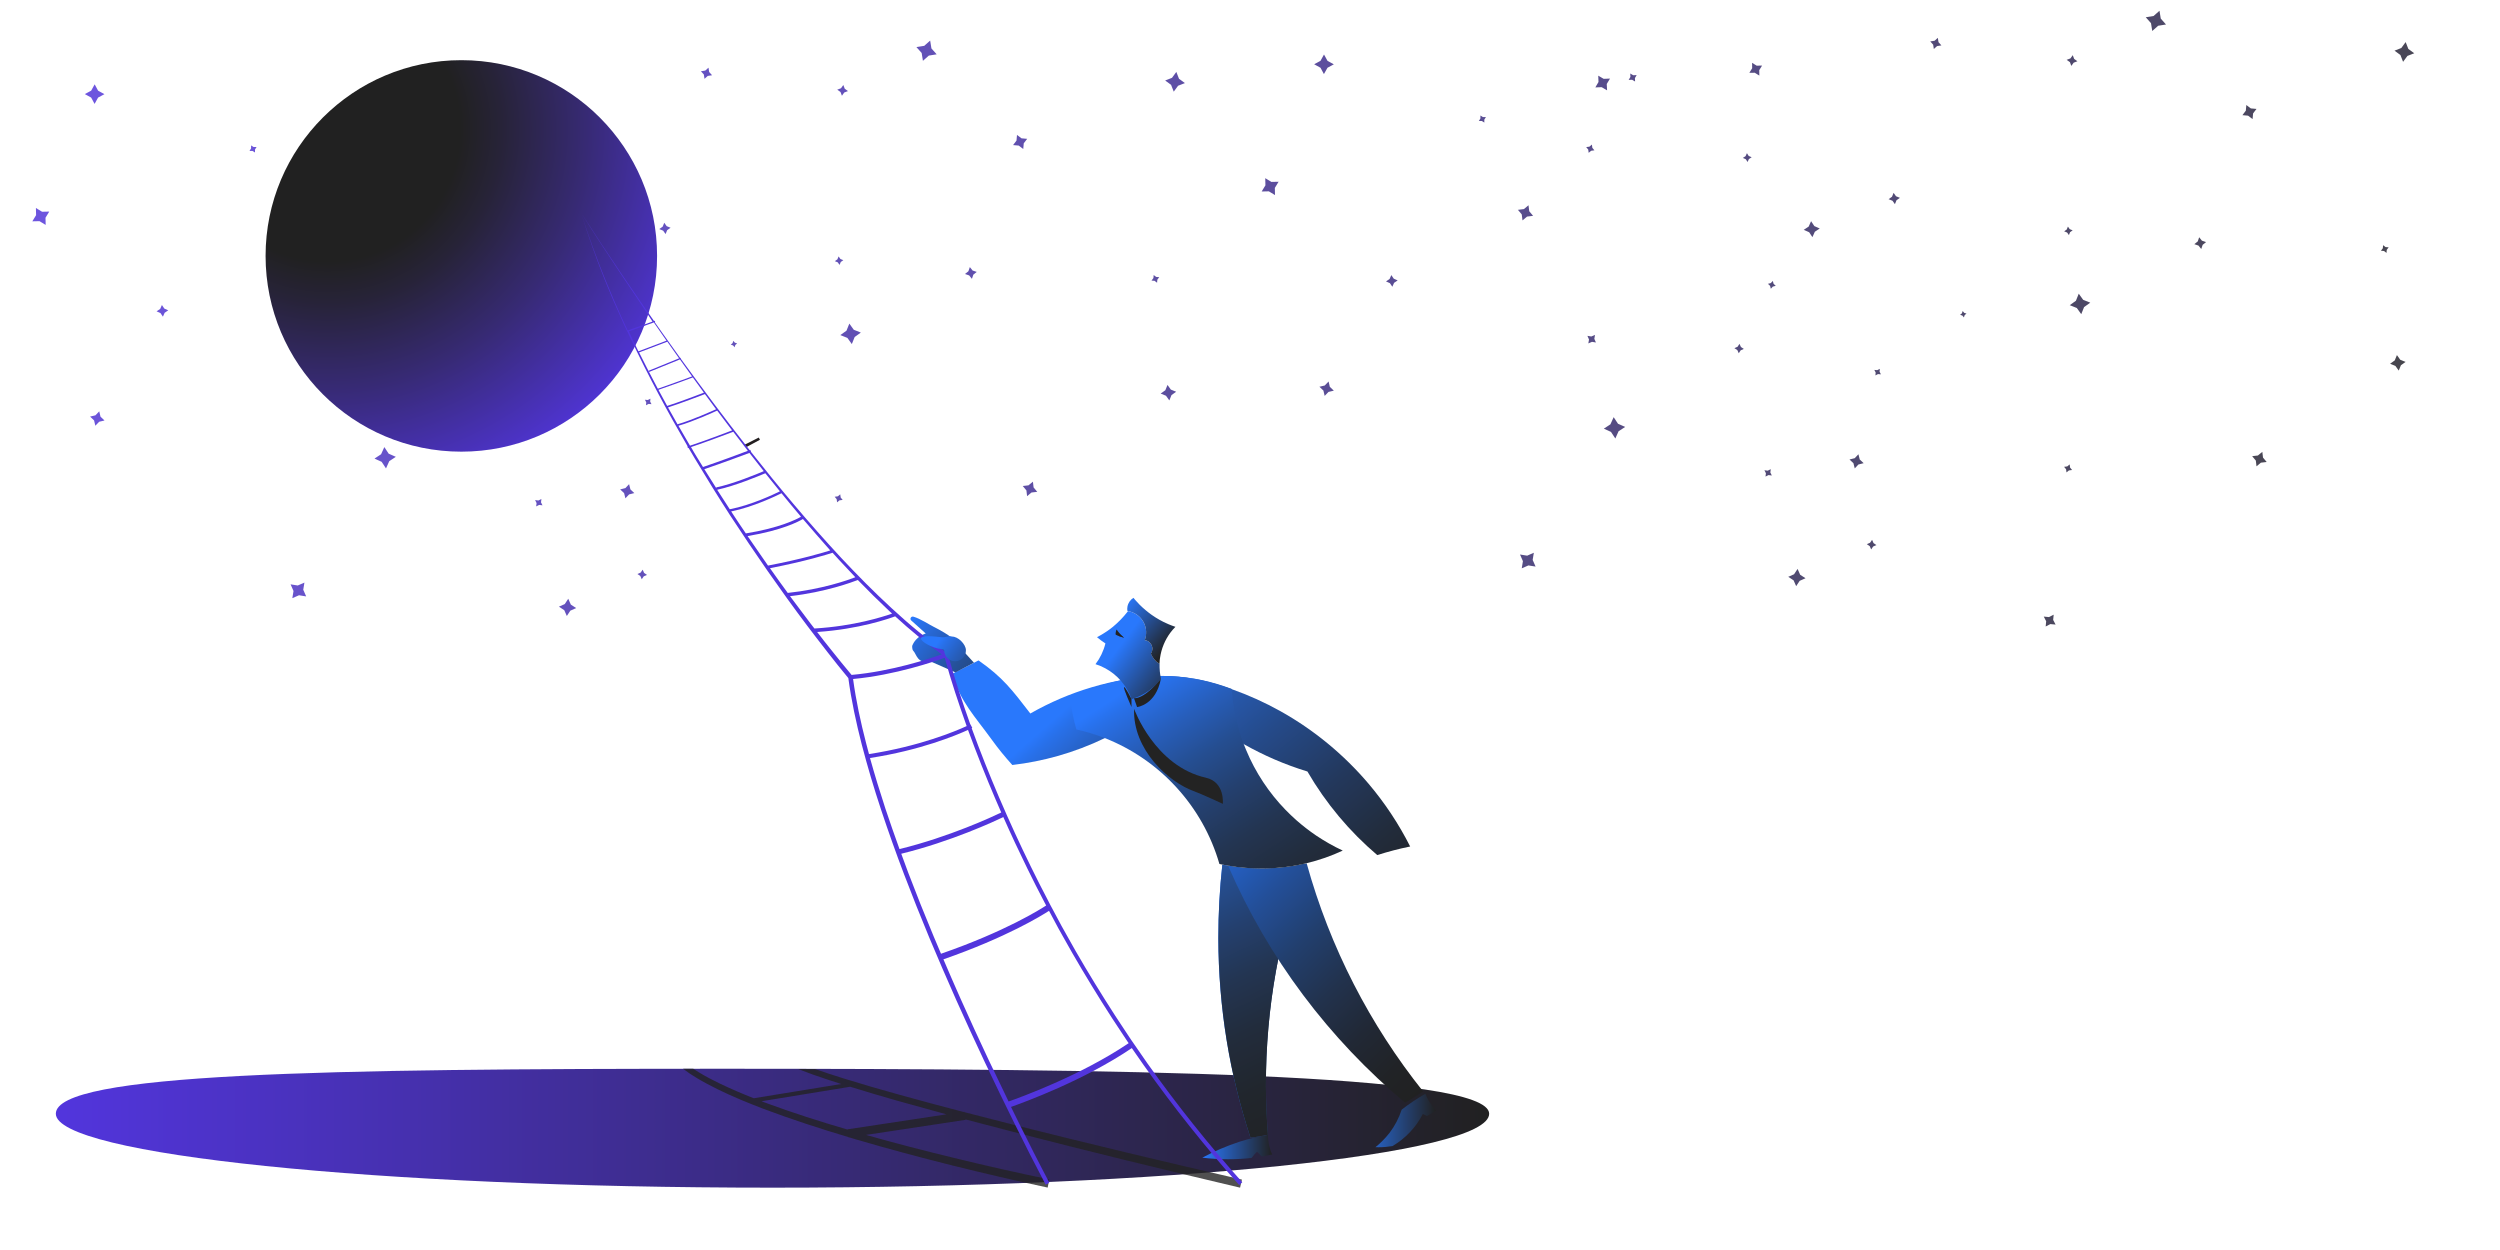 <svg width="3000" height="1500" viewBox="0 0 3000 1500" fill="none" xmlns="http://www.w3.org/2000/svg">
<path opacity="0.84" d="M357.2 295.7L364.4 294.8L359.8 289.3L358.9 282.1L353.4 286.7L346.2 287.6L350.8 293.1L351.7 300.3L357.2 295.7ZM113.5 124.7L109.4 117.1L101.8 112.9L109.4 108.8L113.6 101.2L117.7 108.8L125.3 113L117.7 117.1L113.5 124.7ZM367.4 715.7L358.8 714.3L350.8 717.8L352.2 709.2L348.7 701.2L357.3 702.6L365.3 699.1L363.9 707.7L367.4 715.7ZM114.4 510.9L112.9 504.5L108.1 499.9L114.5 498.4L119.1 493.6L120.6 500L125.4 504.6L119 506.1L114.4 510.9ZM636 126.5L630.5 123.1L624 123.2L627.4 117.7L627.3 111.2L632.8 114.6L639.3 114.5L635.9 120L636 126.5ZM38.8 265.6L43.3 258.2L43.1 249.6L50.5 254.1L59.1 253.9L54.6 261.3L54.8 269.9L47.4 265.4L38.8 265.6ZM1408.5 110L1405.3 101.8L1398.2 96.6L1406.4 93.4L1411.6 86.3L1414.8 94.5L1421.9 99.7L1413.7 102.9L1408.5 110ZM1403.2 480.5L1399.2 474.9L1392.8 472.3L1398.4 468.3L1401 461.9L1405 467.5L1411.4 470.1L1405.8 474.1L1403.2 480.5ZM1166.3 334.6L1163 330.5L1158 328.8L1162.1 325.5L1163.8 320.5L1167.1 324.6L1172.1 326.3L1168 329.6L1166.3 334.6ZM1107.5 73L1106 63.6L1099.7 56.5L1109.1 55L1116.2 48.7L1117.7 58.1L1124 65.2L1114.6 66.7L1107.5 73ZM750.5 598L748.9 591.7L744.2 587.3L750.5 585.7L754.9 581L756.5 587.3L761.2 591.7L754.9 593.3L750.5 598ZM1215.7 174.1L1219.8 168.7L1220.4 161.9L1225.8 166L1232.6 166.6L1228.5 172L1227.9 178.8L1222.5 174.7L1215.7 174.1ZM1244.7 590.2L1237.8 591L1232.5 595.4L1231.7 588.5L1227.3 583.2L1234.2 582.4L1239.5 578L1240.3 584.9L1244.7 590.2ZM1022.2 412.9L1016.9 405.5L1008.4 402.1L1015.8 396.8L1019.2 388.3L1024.5 395.7L1033 399.1L1025.6 404.4L1022.2 412.9ZM699.6 320.4L695.7 314.5L689.2 311.6L695.1 307.7L698 301.2L701.9 307.1L708.4 310L702.5 313.9L699.6 320.4ZM453.3 144.2L446.8 140.4L439.2 140.7L443 134.2L442.7 126.6L449.2 130.4L456.8 130.1L452.9 136.6L453.3 144.2ZM680.2 739.2L677.1 732.2L670.7 728L677.7 724.9L681.9 718.5L685 725.5L691.4 729.7L684.4 732.8L680.2 739.2ZM463.2 562.1L458 554.2L449.4 550.3L457.3 545.1L461.2 536.5L466.4 544.4L475 548.2L467.1 553.4L463.2 562.1ZM431.2 219.2L430.7 215.3L428.2 212.3L432.1 211.8L435.1 209.3L435.6 213.2L438.1 216.2L434.2 216.7L431.2 219.2ZM439.8 446.9L435.1 446.1L430.7 448L431.5 443.3L429.6 438.9L434.3 439.7L438.7 437.8L437.9 442.5L439.8 446.9ZM306 183L303 181.1H299.4L301.3 178.1V174.5L304.3 176.4H307.9L306 179.4V183ZM1010.3 114.9L1008.6 110.4L1004.7 107.6L1009.2 105.9L1012 102L1013.7 106.5L1017.6 109.3L1013.1 111L1010.3 114.9ZM1007.5 317.9L1005.3 314.8L1001.8 313.4L1004.9 311.2L1006.3 307.7L1008.5 310.8L1012 312.2L1008.9 314.4L1007.5 317.9ZM881.5 416.7L879.7 414.5L876.9 413.6L879.1 411.8L880 409L881.8 411.2L884.6 412.1L882.4 413.9L881.5 416.7ZM845.4 94.6L844.6 89.4L841.1 85.5L846.3 84.7L850.2 81.2L851 86.4L854.5 90.3L849.3 91.1L845.4 94.6ZM781.8 485L778.3 484.7L775.2 486.3L775.5 482.8L773.9 479.7L777.4 480L780.5 478.4L780.2 481.9L781.8 485ZM649.7 382.3L648.8 378.8L646.2 376.4L649.7 375.5L652.1 372.9L653 376.4L655.6 378.8L652.1 379.7L649.7 382.3ZM770.1 695.1L768.4 691.2L764.9 688.8L768.8 687.1L771.2 683.6L772.9 687.5L776.4 689.9L772.5 691.6L770.1 695.1ZM643.4 607.7L643.9 603.7L642.1 600.1L646.1 600.6L649.7 598.8L649.2 602.8L651 606.4L647 605.9L643.4 607.7ZM1381.8 336.7L1384.1 333.7L1384.4 330L1387.4 332.3L1391.1 332.6L1388.8 335.6L1388.5 339.3L1385.5 337L1381.8 336.7ZM1011.2 599.9L1007.4 600.4L1004.5 602.8L1004 599L1001.6 596.1L1005.4 595.6L1008.3 593.2L1008.8 597L1011.2 599.9ZM798.7 280.9L795.8 276.8L791.1 274.9L795.2 272L797.1 267.3L800 271.4L804.7 273.3L800.6 276.2L798.7 280.9ZM621.9 230.2L619.8 226.9L616.2 225.3L619.5 223.2L621.1 219.6L623.2 222.9L626.8 224.5L623.5 226.6L621.9 230.2ZM486.9 133.6L483.3 131.5L479.2 131.7L481.3 128.1L481.1 124L484.7 126.1L488.8 125.9L486.7 129.5L486.9 133.6ZM611.2 459.7L609.5 455.9L606 453.6L609.8 451.9L612.1 448.4L613.8 452.2L617.3 454.5L613.5 456.2L611.2 459.7ZM195.5 380L192.6 375.7L187.9 373.6L192.2 370.7L194.3 366L197.2 370.3L201.9 372.4L197.6 375.3L195.5 380ZM1832.5 259.9L1839.7 259L1835.1 253.5L1834.2 246.3L1828.7 250.9L1821.5 251.8L1826.1 257.3L1827 264.5L1832.5 259.9ZM1588.7 88.9L1584.6 81.3L1577 77.1L1584.6 73L1588.8 65.4L1593 73L1600.6 77.2L1593 81.3L1588.7 88.9ZM1842.7 679.9L1834.1 678.5L1826.1 682L1827.5 673.4L1824 665.4L1832.6 666.8L1840.6 663.3L1839.2 671.9L1842.7 679.9ZM1589.6 475.1L1588.1 468.7L1583.3 464.1L1589.7 462.6L1594.3 457.8L1595.8 464.2L1600.6 468.8L1594.2 470.3L1589.6 475.1ZM2111.2 90.7L2105.7 87.3L2099.2 87.4L2102.6 81.9L2102.5 75.4L2108 78.8L2114.5 78.7L2111.1 84.2L2111.2 90.7ZM1514 229.8L1518.5 222.4L1518.3 213.8L1525.7 218.3L1534.3 218.1L1529.8 225.5L1530 234.1L1522.6 229.6L1514 229.8ZM2883.7 74.2L2880.5 66L2873.4 60.8L2881.6 57.6L2886.8 50.5L2890 58.7L2897.1 63.9L2888.9 67.1L2883.7 74.2ZM2878.5 444.7L2874.5 439.1L2868.1 436.5L2873.7 432.5L2876.3 426.1L2880.3 431.7L2886.7 434.3L2881.1 438.3L2878.5 444.7ZM2641.5 298.8L2638.2 294.7L2633.2 293L2637.3 289.7L2639 284.7L2642.3 288.8L2647.3 290.5L2643.2 293.8L2641.5 298.8ZM2582.7 37.2L2581.2 27.8L2574.9 20.7L2584.3 19.2L2591.4 12.9L2592.9 22.3L2599.2 29.4L2589.8 30.9L2582.7 37.2ZM2466.7 749.5L2460.4 748.9L2454.8 751.8L2455.4 745.5L2452.5 739.9L2458.8 740.5L2464.4 737.6L2463.8 743.9L2466.7 749.5ZM2225.7 562.1L2224.1 555.8L2219.4 551.4L2225.7 549.8L2230.1 545.1L2231.7 551.4L2236.4 555.8L2230.1 557.4L2225.7 562.1ZM2690.9 138.2L2695 132.8L2695.6 126L2701 130.1L2707.8 130.7L2703.7 136.1L2703.1 142.9L2697.7 138.8L2690.9 138.2ZM2720 554.4L2713.1 555.2L2707.8 559.6L2707 552.7L2702.6 547.4L2709.5 546.6L2714.8 542.2L2715.6 549.1L2720 554.4ZM2497.5 377L2492.2 369.6L2483.7 366.2L2491.1 360.9L2494.5 352.4L2499.8 359.8L2508.3 363.2L2500.9 368.5L2497.5 377ZM2174.9 284.6L2171 278.7L2164.5 275.8L2170.4 271.9L2173.3 265.4L2177.2 271.3L2183.7 274.2L2177.8 278.1L2174.9 284.6ZM1928.5 108.4L1922 104.6L1914.4 104.9L1918.2 98.4L1917.9 90.8L1924.4 94.6L1932 94.3L1928.1 100.8L1928.5 108.4ZM2155.4 703.4L2152.3 696.4L2145.9 692.2L2152.9 689.1L2157.1 682.7L2160.2 689.7L2166.6 693.9L2159.6 697L2155.4 703.4ZM1938.4 526.2L1933.2 518.3L1924.6 514.4L1932.5 509.2L1936.4 500.6L1941.6 508.5L1950.2 512.3L1942.3 517.5L1938.4 526.2ZM1906.4 183.4L1905.9 179.5L1903.4 176.5L1907.3 176L1910.3 173.5L1910.8 177.4L1913.3 180.4L1909.4 180.9L1906.4 183.4ZM1915.1 411L1910.4 410.2L1906 412.1L1906.8 407.4L1904.9 403L1909.6 403.8L1914 401.9L1913.2 406.6L1915.1 411ZM1781.2 147.1L1778.2 145.2H1774.6L1776.5 142.2V138.6L1779.5 140.5H1783.1L1781.2 143.5V147.1ZM2485.6 79.1L2483.9 74.6L2480 71.8L2484.5 70.1L2487.3 66.2L2489 70.7L2492.9 73.5L2488.4 75.2L2485.6 79.1ZM2482.7 282.1L2480.5 279L2477 277.6L2480.1 275.4L2481.5 271.9L2483.7 275L2487.2 276.4L2484.1 278.6L2482.7 282.1ZM2356.7 380.9L2354.9 378.7L2352.1 377.8L2354.3 376L2355.2 373.2L2357 375.4L2359.8 376.3L2357.6 378.1L2356.7 380.9ZM2320.6 58.8L2319.8 53.6L2316.3 49.7L2321.5 48.9L2325.4 45.4L2326.2 50.6L2329.7 54.5L2324.5 55.3L2320.6 58.8ZM2257.1 449.2L2253.6 448.9L2250.5 450.5L2250.8 447L2249.2 443.9L2252.7 444.2L2255.8 442.6L2255.5 446.1L2257.1 449.2ZM2125 346.5L2124.1 343L2121.5 340.6L2125 339.7L2127.4 337.1L2128.3 340.6L2130.9 343L2127.4 343.9L2125 346.5ZM2245.4 659.3L2243.7 655.4L2240.2 653L2244.1 651.3L2246.5 647.8L2248.2 651.7L2251.7 654.1L2247.8 655.8L2245.4 659.3ZM2118.6 571.9L2119.1 567.9L2117.3 564.3L2121.3 564.8L2124.9 563L2124.4 567L2126.2 570.6L2122.2 570.1L2118.6 571.9ZM2857.1 300.9L2859.4 297.9L2859.7 294.2L2862.7 296.5L2866.4 296.8L2864.1 299.8L2863.8 303.5L2860.8 301.2L2857.1 300.9ZM2486.5 564L2482.7 564.5L2479.8 566.9L2479.3 563.1L2476.9 560.2L2480.7 559.7L2483.6 557.3L2484.1 561.1L2486.5 564ZM2273.9 245L2271 240.9L2266.3 239L2270.4 236.1L2272.3 231.4L2275.2 235.5L2279.9 237.4L2275.8 240.3L2273.9 245ZM2097.1 194.4L2095 191.1L2091.4 189.5L2094.7 187.4L2096.3 183.8L2098.4 187.1L2102 188.7L2098.7 190.8L2097.1 194.4ZM1962.1 97.8L1958.5 95.7L1954.4 95.9L1956.5 92.3L1956.3 88.2L1959.9 90.3L1964 90.1L1961.9 93.7L1962.1 97.8ZM2086.5 423.9L2084.8 420.1L2081.3 417.8L2085.1 416.1L2087.4 412.6L2089.1 416.4L2092.6 418.7L2088.8 420.4L2086.5 423.9ZM1670.8 344.1L1667.9 339.8L1663.2 337.7L1667.5 334.8L1669.6 330.1L1672.5 334.4L1677.2 336.5L1672.9 339.4L1670.8 344.1Z" fill="url(#paint0_linear)"/>
<path d="M67 1336.5C67 1385.5 452 1425.2 927 1425.2C1402 1425.2 1787 1385.5 1787 1336.5C1787 1287.5 1341.4 1282.5 866.5 1282.5C391.5 1282.5 67 1287.5 67 1336.5Z" fill="url(#paint1_linear)"/>
<path d="M895.5 534.3C895.6 534.4 895.7 534.6 895.9 534.7C901 532 906.1 529.3 911.2 526.4C905.9 529 900.7 531.6 895.5 534.3Z" stroke="#231F20" stroke-width="3" stroke-miterlimit="10"/>
<path d="M553.6 542C423.868 542 318.7 436.832 318.7 307.1C318.7 177.368 423.868 72.2 553.6 72.2C683.332 72.2 788.5 177.368 788.5 307.1C788.5 436.832 683.332 542 553.6 542Z" fill="url(#paint2_radial)"/>
<path d="M1442.8 1389.2C1453 1390.5 1463.3 1391.1 1473.8 1391.1C1483.3 1391.1 1492.7 1390.6 1502 1389.5C1503.9 1386.9 1506 1384.4 1508.4 1382.1C1510.4 1383.9 1512.3 1385.8 1514 1387.8C1518.2 1387.1 1522.4 1386.3 1526.6 1385.4C1524.7 1381.2 1523.3 1376.7 1522.4 1371.9C1521.8 1368.7 1521.5 1365.3 1521.5 1361.9C1509.8 1363.8 1498.4 1366.6 1487.3 1370.1C1471.8 1375.2 1456.9 1381.6 1442.8 1389.2Z" fill="url(#paint3_linear)"/>
<path d="M1650.6 1376.6C1651.9 1376.7 1653.2 1376.7 1654.4 1376.7C1660 1376.7 1665.6 1376.2 1671 1375.3C1686.5 1366.2 1699.2 1352.8 1707.4 1336.8C1709.1 1337.5 1710.7 1338.4 1712.4 1339.2C1716.1 1337.1 1719.8 1334.9 1723.4 1332.6C1720.1 1329.3 1717.2 1325.6 1714.8 1321.5C1714.6 1321.1 1714.4 1320.8 1714.2 1320.4C1712.8 1317.9 1711.5 1315.3 1710.5 1312.5C1700.5 1318.2 1691 1324.6 1682 1331.6C1678.7 1341.7 1673.8 1351.1 1667.5 1359.4C1662.5 1365.7 1656.9 1371.5 1650.6 1376.6Z" fill="url(#paint4_linear)"/>
<path d="M1462 1125.9C1462.2 1209.5 1475.7 1290 1500.6 1365.3C1507.6 1364.4 1514.6 1363.2 1521.5 1361.8C1520 1342.4 1519.2 1322.8 1519.1 1303C1518.9 1209.4 1535.5 1119.6 1566 1036.6C1549.2 1040.5 1531.8 1042.5 1513.8 1042.5C1497.7 1042.5 1482 1040.9 1466.8 1037.7C1463.6 1066.6 1462 1096.1 1462 1125.9Z" fill="url(#paint5_linear)"/>
<path d="M1462 1125.9C1462.2 1209.5 1475.7 1290 1500.6 1365.3C1507.6 1364.4 1514.6 1363.2 1521.5 1361.8C1520 1342.4 1519.2 1322.8 1519.1 1303C1518.9 1209.4 1535.5 1119.6 1566 1036.6C1549.2 1040.5 1531.8 1042.5 1513.8 1042.5C1497.7 1042.5 1482 1040.9 1466.8 1037.7C1463.6 1066.6 1462 1096.1 1462 1125.9Z" fill="url(#paint6_linear)"/>
<path d="M1473.8 1039C1521.7 1149.7 1594.9 1246.8 1686.1 1323.2C1693.5 1319 1700.7 1314.6 1707.8 1309.8C1644.1 1230 1596 1137.2 1568 1036C1567.3 1036.2 1566.6 1036.3 1565.9 1036.5C1549.1 1040.4 1531.7 1042.4 1513.7 1042.4C1500.2 1042.5 1486.8 1041.3 1473.8 1039Z" fill="url(#paint7_linear)"/>
<path d="M1392.3 811.3C1397.7 817.5 1403.2 823.4 1409 829.2C1433.7 854.1 1461.7 875.6 1492.4 892.9C1516.4 906.5 1542 917.6 1568.9 925.8C1591 963.9 1619.4 997.8 1652.7 1026.1C1665.6 1022 1678.8 1018.5 1692.2 1015.8C1678.5 988.7 1661.7 963.4 1642.3 940.5C1612.6 905.5 1576.8 875.9 1536.5 853.4C1517.9 843 1498.4 834.2 1478.1 827C1466.7 822.9 1455 819.4 1443.1 816.5C1437.3 815.2 1431.4 814.2 1425.4 813.4C1422 812.9 1418.5 812.5 1415 812.2C1408.2 811.6 1401.2 811.3 1394.2 811.3C1393.5 811.3 1392.9 811.3 1392.3 811.3Z" fill="url(#paint8_linear)"/>
<path d="M1142.2 808.7C1153.6 843.6 1169.1 858.6 1190.2 887.7C1197.8 898.3 1206.1 908.4 1214.8 918C1233.4 915.8 1251.6 912.2 1269.2 907.2C1288.7 901.7 1307.6 894.5 1325.6 885.8C1356.1 871 1384.2 852 1409 829.4C1414.6 824.3 1420 819 1425.3 813.5C1421.9 813 1418.4 812.6 1414.9 812.3C1408.1 811.7 1401.1 811.4 1394.1 811.4C1393.5 811.4 1392.9 811.4 1392.3 811.4C1392.1 811.2 1392 811 1391.8 810.8C1335.4 813.6 1282.6 829.8 1236.4 856.2C1214.6 828 1203.5 812.9 1174.2 792.5C1168.2 795.5 1148.3 806 1142.2 808.7Z" fill="url(#paint9_linear)"/>
<path d="M1284.3 839C1285.8 851.4 1288.3 863.6 1291.6 875.3C1303.3 877.9 1314.6 881.4 1325.5 885.6C1391.9 911.6 1443.4 967.6 1463.3 1036.8C1464.4 1037.1 1465.6 1037.3 1466.8 1037.5C1469.1 1038 1471.4 1038.4 1473.8 1038.8C1486.8 1041.1 1500.1 1042.2 1513.8 1042.2C1531.7 1042.2 1549.2 1040.2 1566 1036.3C1566.7 1036.1 1567.4 1036 1568.1 1035.8C1583.1 1032.2 1597.6 1027.1 1611.3 1020.7C1600.1 1015.5 1589.5 1009.4 1579.3 1002.6C1571.1 997 1563.2 990.9 1555.8 984.4C1551.3 980.4 1546.9 976.2 1542.7 971.9C1522.7 951.3 1506.5 926.9 1495.3 899.9C1494.3 897.5 1493.4 895.1 1492.4 892.7C1484.6 872 1479.6 849.8 1478.1 826.8C1466.8 822.4 1455.1 818.9 1443.1 816.3C1437.3 815 1431.4 814 1425.4 813.2C1422 812.7 1418.5 812.3 1415 812C1408.2 811.4 1401.2 811.1 1394.2 811.1C1393.6 811.1 1393 811.1 1392.4 811.1C1366 811.3 1340.6 815.9 1317 824.3C1305.6 828.6 1294.7 833.4 1284.3 839Z" fill="url(#paint10_linear)"/>
<path d="M1326.5 772.1C1324.2 781.4 1320.1 789.8 1314.6 797C1318.7 798.3 1322.7 800 1326.4 802C1341.2 810 1352.3 823.2 1357.9 838.9C1372 834.8 1384.4 826.2 1393.2 814.4C1391.9 808.7 1391.3 802.7 1391.5 796.6C1386.8 793.7 1383.2 789.4 1381.1 784.4C1381.9 783.2 1382.5 781.8 1382.8 780.2C1383.4 776.6 1382 773 1379.5 770.8C1378.1 769.5 1376.3 768.7 1374.3 768.3C1374.1 768.3 1374 768.2 1373.8 768.2C1374.4 766.6 1374.8 765 1375.1 763.2C1377.4 749.1 1367.9 735.8 1353.8 733.4C1353.7 733.4 1353.6 733.4 1353.5 733.4C1353.4 733.6 1353.3 733.7 1353.2 733.9C1348 740.6 1342.1 746.7 1335.6 752.1C1333.3 754 1331 755.7 1328.5 757.4C1326.9 758.5 1325.3 759.5 1323.7 760.5C1321.3 762 1318.9 763.3 1316.4 764.6C1319.5 767.3 1322.9 769.8 1326.5 772.1Z" fill="url(#paint11_linear)"/>
<path d="M1352.9 728.1C1352.6 729.9 1352.6 731.6 1352.9 733.3C1353 733.3 1353 733.3 1353.1 733.3C1353.3 733.2 1353.5 733 1353.7 732.9C1353.6 733.1 1353.5 733.2 1353.4 733.4C1353.5 733.4 1353.6 733.4 1353.7 733.4C1367.8 735.7 1377.4 749 1375 763.2C1374.7 764.9 1374.3 766.6 1373.7 768.2C1373.9 768.2 1374 768.2 1374.2 768.3C1376.2 768.6 1378 769.5 1379.4 770.8C1382 773.1 1383.4 776.6 1382.7 780.2C1382.4 781.8 1381.8 783.2 1381 784.4C1383.1 789.4 1386.7 793.8 1391.4 796.6C1391.5 795 1391.6 793.5 1391.7 791.9C1391.8 791.1 1391.9 790.4 1392 789.7C1393.6 778.2 1398.1 767.7 1404.6 759C1406.4 756.6 1408.4 754.3 1410.5 752.2C1407.5 751.2 1404.6 750.1 1401.8 748.9C1401.7 748.8 1401.5 748.8 1401.4 748.7C1394.5 745.8 1388.1 742.1 1382.1 737.9C1376.9 734.2 1372 730.1 1367.5 725.6C1365.7 723.8 1363.9 721.9 1362.2 719.9C1361.5 719.1 1360.8 718.3 1360.1 717.4C1356.4 719.7 1353.7 723.5 1352.9 728.1Z" fill="url(#paint12_linear)"/>
<path d="M1338.9 758.7C1338.7 759.7 1338.7 760.7 1338.8 761.6C1341.9 763.2 1345.3 764.4 1348.8 765.2C1345.3 762.4 1342.3 759.1 1339.9 755.4C1339.4 756.4 1339.1 757.5 1338.9 758.7Z" fill="url(#paint13_linear)"/>
<path d="M1338.9 758.7C1338.7 759.7 1338.7 760.7 1338.8 761.6C1341.9 763.2 1345.3 764.4 1348.8 765.2C1345.3 762.4 1342.3 759.1 1339.9 755.4C1339.4 756.4 1339.1 757.5 1338.9 758.7Z" fill="#232323"/>
<path opacity="0.79" d="M861.5 1307.3C852.6 1302.9 843.8 1298.3 835.3 1293.1C829.9 1289.9 824.7 1286.4 819.7 1282.5C823.8 1282.5 827.8 1282.5 831.9 1282.5C834.2 1284 836.6 1285.5 839 1287C847.3 1292 855.9 1296.5 864.7 1300.7C877.7 1306.9 891 1312.6 904.5 1317.9L1009.5 1300.8H1009.4C998.2 1297.2 986.9 1293.5 975.8 1289.6C973 1288.6 970.2 1287.5 967.5 1286.5C964.7 1285.4 961.9 1284.5 959.2 1283.3C958.8 1283.1 958.4 1283 957.9 1282.8C964.7 1282.8 971.4 1282.8 978.2 1282.9C989.3 1286.7 1000.4 1290.4 1011.6 1293.9C1034 1300.9 1056.6 1307.4 1079.3 1313.7C1104.8 1320.8 1130.3 1327.6 1156 1334.3L1157.2 1334.1L1157.3 1334.6C1176.8 1339.7 1196.3 1344.7 1215.8 1349.6C1261.4 1361.1 1307.1 1372.3 1352.9 1383.3C1398.7 1394.3 1444.5 1405 1490.3 1415.5L1488.1 1425.2C1442.2 1414.4 1396.5 1403.4 1350.7 1392.2C1305 1381 1259.3 1369.5 1213.7 1357.7C1195.3 1352.9 1177 1348.1 1158.6 1343.3L1158.7 1343.8L1039.2 1361.9C1074.1 1371.8 1109.2 1380.9 1144.4 1389.4C1182.5 1398.7 1220.8 1407.4 1259.2 1415.3L1257.2 1425.1C1218.7 1416.9 1180.4 1407.9 1142.2 1398.4C1104 1388.8 1066 1378.7 1028.2 1367.6C1025.2 1366.7 1022.2 1365.8 1019.2 1364.9L1018.4 1365L1018.3 1364.6C983.9 1354.3 949.6 1343.2 915.9 1330.5C897.6 1323.5 879.3 1316 861.5 1307.3ZM1017 1355.5L1016.9 1355.2L1135.8 1337.2C1116.2 1331.9 1096.7 1326.5 1077.2 1321C1058.2 1315.6 1039.2 1310 1020.2 1304.1L913.8 1321.5C915.5 1322.1 917.1 1322.8 918.8 1323.4C951 1335.3 983.9 1345.8 1017 1355.5Z" fill="#232323"/>
<path d="M1168.7 795.2L1140.1 763.9C1138.4 762.1 1128.7 756.3 1120.3 752.1C1115.4 749.7 1104.2 742.3 1096.1 740C1093.5 739.2 1091.4 742.4 1093.3 744.4L1110.9 760.2C1110.9 760.2 1099.1 763.3 1094.6 775.1C1094.6 775.1 1094.4 779.3 1095.8 780.8C1100.2 785.2 1100.3 796.9 1116.6 793.7L1146.6 806.9L1168.7 795.2Z" fill="url(#paint14_linear)"/>
<path d="M1364.5 848.5L1360.8 837.9C1374.9 838.2 1393.1 814.4 1393.1 814.4C1387.1 846.2 1364.5 848.5 1364.5 848.5Z" fill="#232323"/>
<path d="M1360.9 850.6C1360.9 850.6 1385.5 919.4 1447.2 933.3C1470.1 938.5 1467.4 964.6 1467.4 964.6C1467.4 964.6 1441.2 952.5 1432.9 949.5C1402.3 938.6 1359.2 899.8 1360.9 850.6Z" fill="#232323"/>
<path d="M1357.8 838.9V848.5C1357.8 848.5 1347.4 825.2 1348.9 824.6C1350.3 823.9 1357.8 838.9 1357.8 838.9Z" fill="#232323"/>
<path d="M745.7 329.7C729.8 305.8 714 281.8 698.7 257.5C714.2 281.7 730.1 305.6 746.2 329.3C758.9 348 771.8 366.7 784.8 385.2L785.7 384.9L786.2 386.3L785.6 386.5C788.8 391 792 395.6 795.2 400.1C802.2 409.9 809.2 419.7 816.2 429.5L816.6 429.3L817.2 430.7H817.1C843.4 467 870.3 502.9 898 538.1C898.5 538.8 899.1 539.5 899.6 540.2C900.1 540 900.4 539.9 900.4 539.9L901.4 542.5C918 563.5 934.9 584.4 952.2 604.8C970.7 626.7 989.7 648.2 1009.2 669.2C1028.8 690.1 1048.9 710.5 1070 729.9C1091 749.3 1113 767.8 1136.6 783.8L1137.4 784.4L1137.6 785.3C1145.1 813.5 1154.5 841.4 1164.3 869.1C1164.4 869.1 1164.4 869 1164.4 869L1166.7 873.4C1166.7 873.4 1166.4 873.5 1166 873.8C1176.2 901.9 1187.3 929.7 1199 957.1C1211 985.1 1223.7 1012.8 1237.1 1040.1L1247.3 1060.6L1257.8 1080.9L1260.4 1086L1263.1 1091L1268.5 1101.1L1273.9 1111.2C1275.7 1114.5 1277.6 1117.8 1279.5 1121.2C1294.2 1147.9 1309.9 1174 1326.1 1199.8L1338.4 1219.1C1342.5 1225.5 1346.8 1231.8 1351 1238.2L1357.3 1247.7C1359.4 1250.9 1361.6 1254 1363.8 1257.1L1376.8 1275.9C1412.1 1325.6 1450.1 1373.3 1490.7 1418.7L1487 1422C1446.3 1376.4 1408.2 1328.5 1372.8 1278.7L1359.7 1259.9C1359.2 1259.2 1358.7 1258.4 1358.2 1257.7C1300.8 1296.6 1228.3 1323 1213.2 1328.3C1216.2 1334.3 1219.1 1340.4 1222.1 1346.4C1234.2 1370.8 1246.5 1395.2 1259.2 1419.2L1254.8 1421.6C1242 1397.4 1229.7 1373.1 1217.6 1348.6C1205.5 1324.1 1193.6 1299.6 1181.9 1274.9C1170.3 1250.2 1158.8 1225.4 1147.7 1200.5C1136.6 1175.6 1125.8 1150.5 1115.2 1125.3C1104.7 1100.1 1094.6 1074.7 1084.9 1049.2C1075.2 1023.7 1066 997.9 1057.4 972C1048.8 946.1 1041 919.9 1034.1 893.4C1027.4 867.2 1021.6 840.6 1018 813.7C1009.5 803.5 1001.3 793.2 993.2 782.8C984.9 772.2 976.7 761.5 968.6 750.8C952.4 729.3 936.7 707.5 921.3 685.4C905.9 663.3 890.9 641 876.2 618.5C861.6 595.9 847.4 573 833.6 549.9C831.1 545.8 828.7 541.6 826.3 537.5C826 537.6 825.8 537.7 825.5 537.7L824.9 535.8C825 535.8 825.1 535.7 825.2 535.7C800.9 494 778.1 451.3 757.4 407.6L753 398.2L752.9 398L748.8 389.3C746 383.2 743.4 377 740.6 370.9L736.5 361.7L732.6 352.4C730.1 346.2 727.4 340 724.9 333.7C715 308.7 706.1 283.3 698 257.7C706.3 283.3 715.4 308.6 725.5 333.5C728 339.7 730.7 345.9 733.3 352.1L737.2 361.4L741.3 370.6C744.1 376.7 746.7 382.9 749.6 389L753.2 396.6L783 385.9C770.9 367.1 758.3 348.4 745.7 329.7ZM814.9 430C810.2 423.4 805.5 416.7 800.8 410L766.9 422.9C774.2 437.5 781.7 452.1 789.4 466.5C807.6 460.2 825.8 453.4 830.5 451.7C825.6 444.9 820.7 438.1 815.9 431.3L779 446.3L778.4 444.9L814.9 430ZM844.7 471.2C840.2 465.1 835.8 459 831.4 452.9C827.5 454.4 808.9 461.3 790.1 467.8C793.6 474.3 797.1 480.7 800.6 487.1C812.9 483.3 839.5 473.2 844.7 471.2ZM801.6 488.9C805.4 495.8 809.3 502.7 813.2 509.5L813.1 509.1C829.8 504.4 855.3 492.9 859.3 491.1C854.8 485.1 850.3 479 845.9 472.9C842.5 474.2 814.7 484.8 801.6 488.9ZM916.5 565.4C910.7 558.1 905 550.8 899.3 543.5C891.4 546.5 865.7 556 845.2 563C850 570.7 854.8 578.4 859.7 586.1L859.4 584.9C880 580.6 908 569 916.5 565.4ZM860.6 587.7C865.6 595.5 870.6 603.3 875.7 611.1C901.5 606.2 929.4 592.8 935.9 589.6C930 582.4 924.2 575.1 918.4 567.9C911 571 882.2 583.1 860.6 587.7ZM963.5 622.8C958.6 625.7 938.9 636.3 897.1 643.3C905.2 655.2 913.4 667 921.6 678.7C962.3 670.9 988.5 663 996.3 660.5C985.3 648.1 974.4 635.5 963.5 622.8ZM1152.6 1198.3C1163.7 1223.2 1175.1 1248 1186.7 1272.6C1194.5 1289 1202.3 1305.4 1210.3 1321.8C1223.1 1317.3 1296.5 1290.9 1354.4 1251.8C1354.1 1251.3 1353.7 1250.8 1353.4 1250.4L1347.1 1240.9C1342.9 1234.5 1338.6 1228.2 1334.5 1221.8L1322.2 1202.5C1306 1176.6 1290.3 1150.4 1275.5 1123.7C1273.6 1120.4 1271.7 1117.1 1269.9 1113.7L1264.5 1103.6L1259.1 1093.5L1258.8 1093C1250.7 1098.3 1208 1124.8 1132.1 1151.2C1138.8 1166.9 1145.6 1182.6 1152.6 1198.3ZM1089.9 1047.3C1099.6 1072.8 1109.7 1098.1 1120.2 1123.2C1123.2 1130.3 1126.2 1137.4 1129.2 1144.5C1206.9 1117.6 1249.3 1090.6 1255.4 1086.6L1253.6 1083.2L1243.1 1062.9L1232.9 1042.4C1222.9 1022 1213.2 1001.3 1204 980.5C1193.6 985.5 1141.4 1009.8 1081.5 1024.5C1084.3 1032.2 1087.1 1039.8 1089.9 1047.3ZM1062.5 970.4C1067.9 986.7 1073.6 1002.8 1079.4 1018.9C1139.4 1004.2 1191.8 979.7 1201.5 975C1199.2 969.7 1196.9 964.4 1194.6 959.1C1182.9 931.7 1171.9 903.9 1161.6 875.9C1147.2 882.5 1104 900.4 1044 909.6C1049.7 930.1 1055.9 950.3 1062.5 970.4ZM1039.4 892.1C1040.5 896.4 1041.6 900.6 1042.8 904.9C1103.1 895.6 1146.3 877.6 1160 871.3C1150.4 844.3 1141.2 817.1 1133.7 789.3C1122.2 793.5 1074.3 810.1 1023.7 814.8C1027.2 840.8 1032.8 866.6 1039.4 892.1ZM997.3 779.7C1005.4 789.9 1013.6 800 1021.9 809.9C1070.1 805.6 1116 790.3 1130.1 785.2C1110.4 771.3 1091.9 755.8 1074.2 739.6C1067.2 742.2 1031.2 755 980.6 758.4C986.1 765.6 991.6 772.7 997.3 779.7ZM972.5 748C974.1 750.1 975.7 752.1 977.3 754.2C1025 751.4 1060 740 1070.5 736.3C1069.4 735.3 1068.3 734.3 1067.2 733.3C1054.3 721.2 1041.7 708.7 1029.4 696C1022.9 698.5 990.9 710.5 948 715.4C956.1 726.2 964.2 737.1 972.5 748ZM945.3 711.5C986.1 707.2 1017.4 696.2 1026.4 692.7C1019.8 685.8 1013.2 678.8 1006.7 671.7C1004.1 668.9 1001.6 666.1 999.1 663.3C993.6 665.1 967 673.5 924 681.8C924.3 682.2 924.5 682.6 924.8 683C931.5 692.6 938.4 702.1 945.3 711.5ZM895 640.1C935.6 633.5 955.8 623.2 961.2 620.1C957.5 615.7 953.7 611.3 950 606.8C945.9 601.9 941.8 596.9 937.8 591.9C932.5 594.5 904.1 608.4 877.4 613.7C878 614.6 878.6 615.6 879.2 616.5C884.4 624.5 889.7 632.3 895 640.1ZM836.2 548.4C838.6 552.4 841.1 556.4 843.6 560.4C863.5 553.7 888.5 544.4 897.4 541C897 540.5 896.6 540 896.3 539.5C890.8 532.4 885.3 525.2 879.9 518.1C873.6 520.5 846.3 530.8 829.2 536.5C831.4 540.5 833.8 544.5 836.2 548.4ZM878.5 516.5C872.5 508.6 866.5 500.6 860.6 492.7C858.3 493.8 831.7 506 814.1 510.9C818.7 518.9 823.3 526.8 828 534.8C844.6 529.4 871.2 519.3 878.5 516.5ZM754.6 397.7L759 407C761.4 411.9 763.7 416.7 766.1 421.6L799.8 408.8C797.9 406.1 796.1 403.5 794.2 400.8C791 396.2 787.8 391.5 784.6 386.9L754.6 397.7Z" fill="#5235DD"/>
<path d="M1105.2 766C1105.6 762.1 1119.9 763.5 1130.2 764.7C1135 765.2 1139.2 762.4 1142.4 763.9C1143.4 763.6 1141.3 763.9 1142.4 763.9C1149.6 763.7 1158.9 772.9 1159.1 780.1C1159.3 787.3 1153.7 793.3 1146.5 793.5C1139.3 793.7 1133.3 788.1 1133.1 780.9C1133.1 779.9 1132.3 779 1131.3 779C1130.5 779 1129.6 778.9 1128.8 778.8C1118.4 777.5 1104.7 769.9 1105.2 766Z" fill="url(#paint15_linear)"/>
<defs>
<linearGradient id="paint0_linear" x1="2845.97" y1="904.929" x2="132.468" y2="-246.551" gradientUnits="userSpaceOnUse">
<stop stop-color="#212121"/>
<stop offset="0.334" stop-color="#34296A"/>
<stop offset="0.65" stop-color="#442FA8"/>
<stop offset="0.88" stop-color="#4E33CE"/>
<stop offset="1" stop-color="#5235DD"/>
</linearGradient>
<linearGradient id="paint1_linear" x1="1787" y1="1353.84" x2="67" y2="1353.84" gradientUnits="userSpaceOnUse">
<stop stop-color="#212121"/>
<stop offset="1" stop-color="#5235DD"/>
</linearGradient>
<radialGradient id="paint2_radial" cx="0" cy="0" r="1" gradientUnits="userSpaceOnUse" gradientTransform="translate(393.642 155.147) rotate(180) scale(472.743)">
<stop offset="0.335" stop-color="#212121"/>
<stop offset="0.439" stop-color="#272338"/>
<stop offset="0.655" stop-color="#372A74"/>
<stop offset="0.966" stop-color="#4F34D2"/>
<stop offset="1" stop-color="#5235DD"/>
</radialGradient>
<linearGradient id="paint3_linear" x1="1526.62" y1="1376.65" x2="1442.83" y2="1376.65" gradientUnits="userSpaceOnUse">
<stop stop-color="#212121"/>
<stop offset="1" stop-color="#2978FC"/>
</linearGradient>
<linearGradient id="paint4_linear" x1="1723.38" y1="1344.52" x2="1621.57" y2="1344.52" gradientUnits="userSpaceOnUse">
<stop stop-color="#212121"/>
<stop offset="1" stop-color="#2978FC"/>
</linearGradient>
<linearGradient id="paint5_linear" x1="1566" y1="1200.93" x2="1462.04" y2="1200.93" gradientUnits="userSpaceOnUse">
<stop stop-color="#212121"/>
<stop offset="1" stop-color="#2978FC"/>
</linearGradient>
<linearGradient id="paint6_linear" x1="1653.75" y1="1451.91" x2="1412.11" y2="948.309" gradientUnits="userSpaceOnUse">
<stop stop-color="#212121"/>
<stop offset="0.203" stop-color="#212224"/>
<stop offset="0.344" stop-color="#21262D"/>
<stop offset="0.467" stop-color="#222C3C"/>
<stop offset="0.579" stop-color="#233552"/>
<stop offset="0.684" stop-color="#24406F"/>
<stop offset="0.783" stop-color="#254E91"/>
<stop offset="0.878" stop-color="#275EBB"/>
<stop offset="0.968" stop-color="#2870E9"/>
<stop offset="1" stop-color="#2978FC"/>
</linearGradient>
<linearGradient id="paint7_linear" x1="1734.25" y1="1294.55" x2="1234.57" y2="773.995" gradientUnits="userSpaceOnUse">
<stop stop-color="#212121"/>
<stop offset="0.068" stop-color="#212326"/>
<stop offset="0.149" stop-color="#212835"/>
<stop offset="0.237" stop-color="#22324D"/>
<stop offset="0.33" stop-color="#223F6E"/>
<stop offset="0.426" stop-color="#234F99"/>
<stop offset="0.524" stop-color="#2463CD"/>
<stop offset="0.602" stop-color="#2575FC"/>
<stop offset="0.691" stop-color="#2575FC"/>
<stop offset="1" stop-color="#2978FC"/>
</linearGradient>
<linearGradient id="paint8_linear" x1="1748.76" y1="1152.43" x2="1393.47" y2="728.082" gradientUnits="userSpaceOnUse">
<stop offset="0.099" stop-color="#212121"/>
<stop offset="0.187" stop-color="#212428"/>
<stop offset="0.315" stop-color="#222C3C"/>
<stop offset="0.469" stop-color="#23385C"/>
<stop offset="0.642" stop-color="#254A89"/>
<stop offset="0.829" stop-color="#2761C2"/>
<stop offset="1" stop-color="#2978FC"/>
</linearGradient>
<linearGradient id="paint9_linear" x1="1612.3" y1="1200.18" x2="1294.72" y2="836.767" gradientUnits="userSpaceOnUse">
<stop stop-color="#212121"/>
<stop offset="0.203" stop-color="#212224"/>
<stop offset="0.344" stop-color="#21262D"/>
<stop offset="0.467" stop-color="#222C3C"/>
<stop offset="0.579" stop-color="#233552"/>
<stop offset="0.684" stop-color="#24406F"/>
<stop offset="0.783" stop-color="#254E91"/>
<stop offset="0.878" stop-color="#275EBB"/>
<stop offset="0.968" stop-color="#2870E9"/>
<stop offset="1" stop-color="#2978FC"/>
</linearGradient>
<linearGradient id="paint10_linear" x1="1656.74" y1="1262.57" x2="1366.57" y2="818.176" gradientUnits="userSpaceOnUse">
<stop stop-color="#212121"/>
<stop offset="0.203" stop-color="#212224"/>
<stop offset="0.344" stop-color="#21262D"/>
<stop offset="0.467" stop-color="#222C3C"/>
<stop offset="0.579" stop-color="#233552"/>
<stop offset="0.684" stop-color="#24406F"/>
<stop offset="0.783" stop-color="#254E91"/>
<stop offset="0.878" stop-color="#275EBB"/>
<stop offset="0.968" stop-color="#2870E9"/>
<stop offset="1" stop-color="#2978FC"/>
</linearGradient>
<linearGradient id="paint11_linear" x1="1418.34" y1="830.924" x2="1343.64" y2="775.361" gradientUnits="userSpaceOnUse">
<stop stop-color="#212121"/>
<stop offset="1" stop-color="#2978FC"/>
</linearGradient>
<linearGradient id="paint12_linear" x1="1403.31" y1="776.668" x2="1346.61" y2="726.728" gradientUnits="userSpaceOnUse">
<stop stop-color="#212121"/>
<stop offset="1" stop-color="#2978FC"/>
</linearGradient>
<linearGradient id="paint13_linear" x1="1348.84" y1="760.336" x2="1338.72" y2="760.336" gradientUnits="userSpaceOnUse">
<stop stop-color="#212121"/>
<stop offset="1" stop-color="#2978FC"/>
</linearGradient>
<linearGradient id="paint14_linear" x1="1391.1" y1="986.994" x2="1087.27" y2="750.978" gradientUnits="userSpaceOnUse">
<stop stop-color="#212121"/>
<stop offset="0.203" stop-color="#212224"/>
<stop offset="0.344" stop-color="#21262D"/>
<stop offset="0.467" stop-color="#222C3C"/>
<stop offset="0.579" stop-color="#233552"/>
<stop offset="0.684" stop-color="#24406F"/>
<stop offset="0.783" stop-color="#254E91"/>
<stop offset="0.878" stop-color="#275EBB"/>
<stop offset="0.968" stop-color="#2870E9"/>
<stop offset="1" stop-color="#2978FC"/>
</linearGradient>
<linearGradient id="paint15_linear" x1="1310.66" y1="900.61" x2="1127.57" y2="767.257" gradientUnits="userSpaceOnUse">
<stop stop-color="#212121"/>
<stop offset="0.203" stop-color="#212224"/>
<stop offset="0.344" stop-color="#21262D"/>
<stop offset="0.467" stop-color="#222C3C"/>
<stop offset="0.579" stop-color="#233552"/>
<stop offset="0.684" stop-color="#24406F"/>
<stop offset="0.783" stop-color="#254E91"/>
<stop offset="0.878" stop-color="#275EBB"/>
<stop offset="0.968" stop-color="#2870E9"/>
<stop offset="1" stop-color="#2978FC"/>
</linearGradient>
</defs>
</svg>
